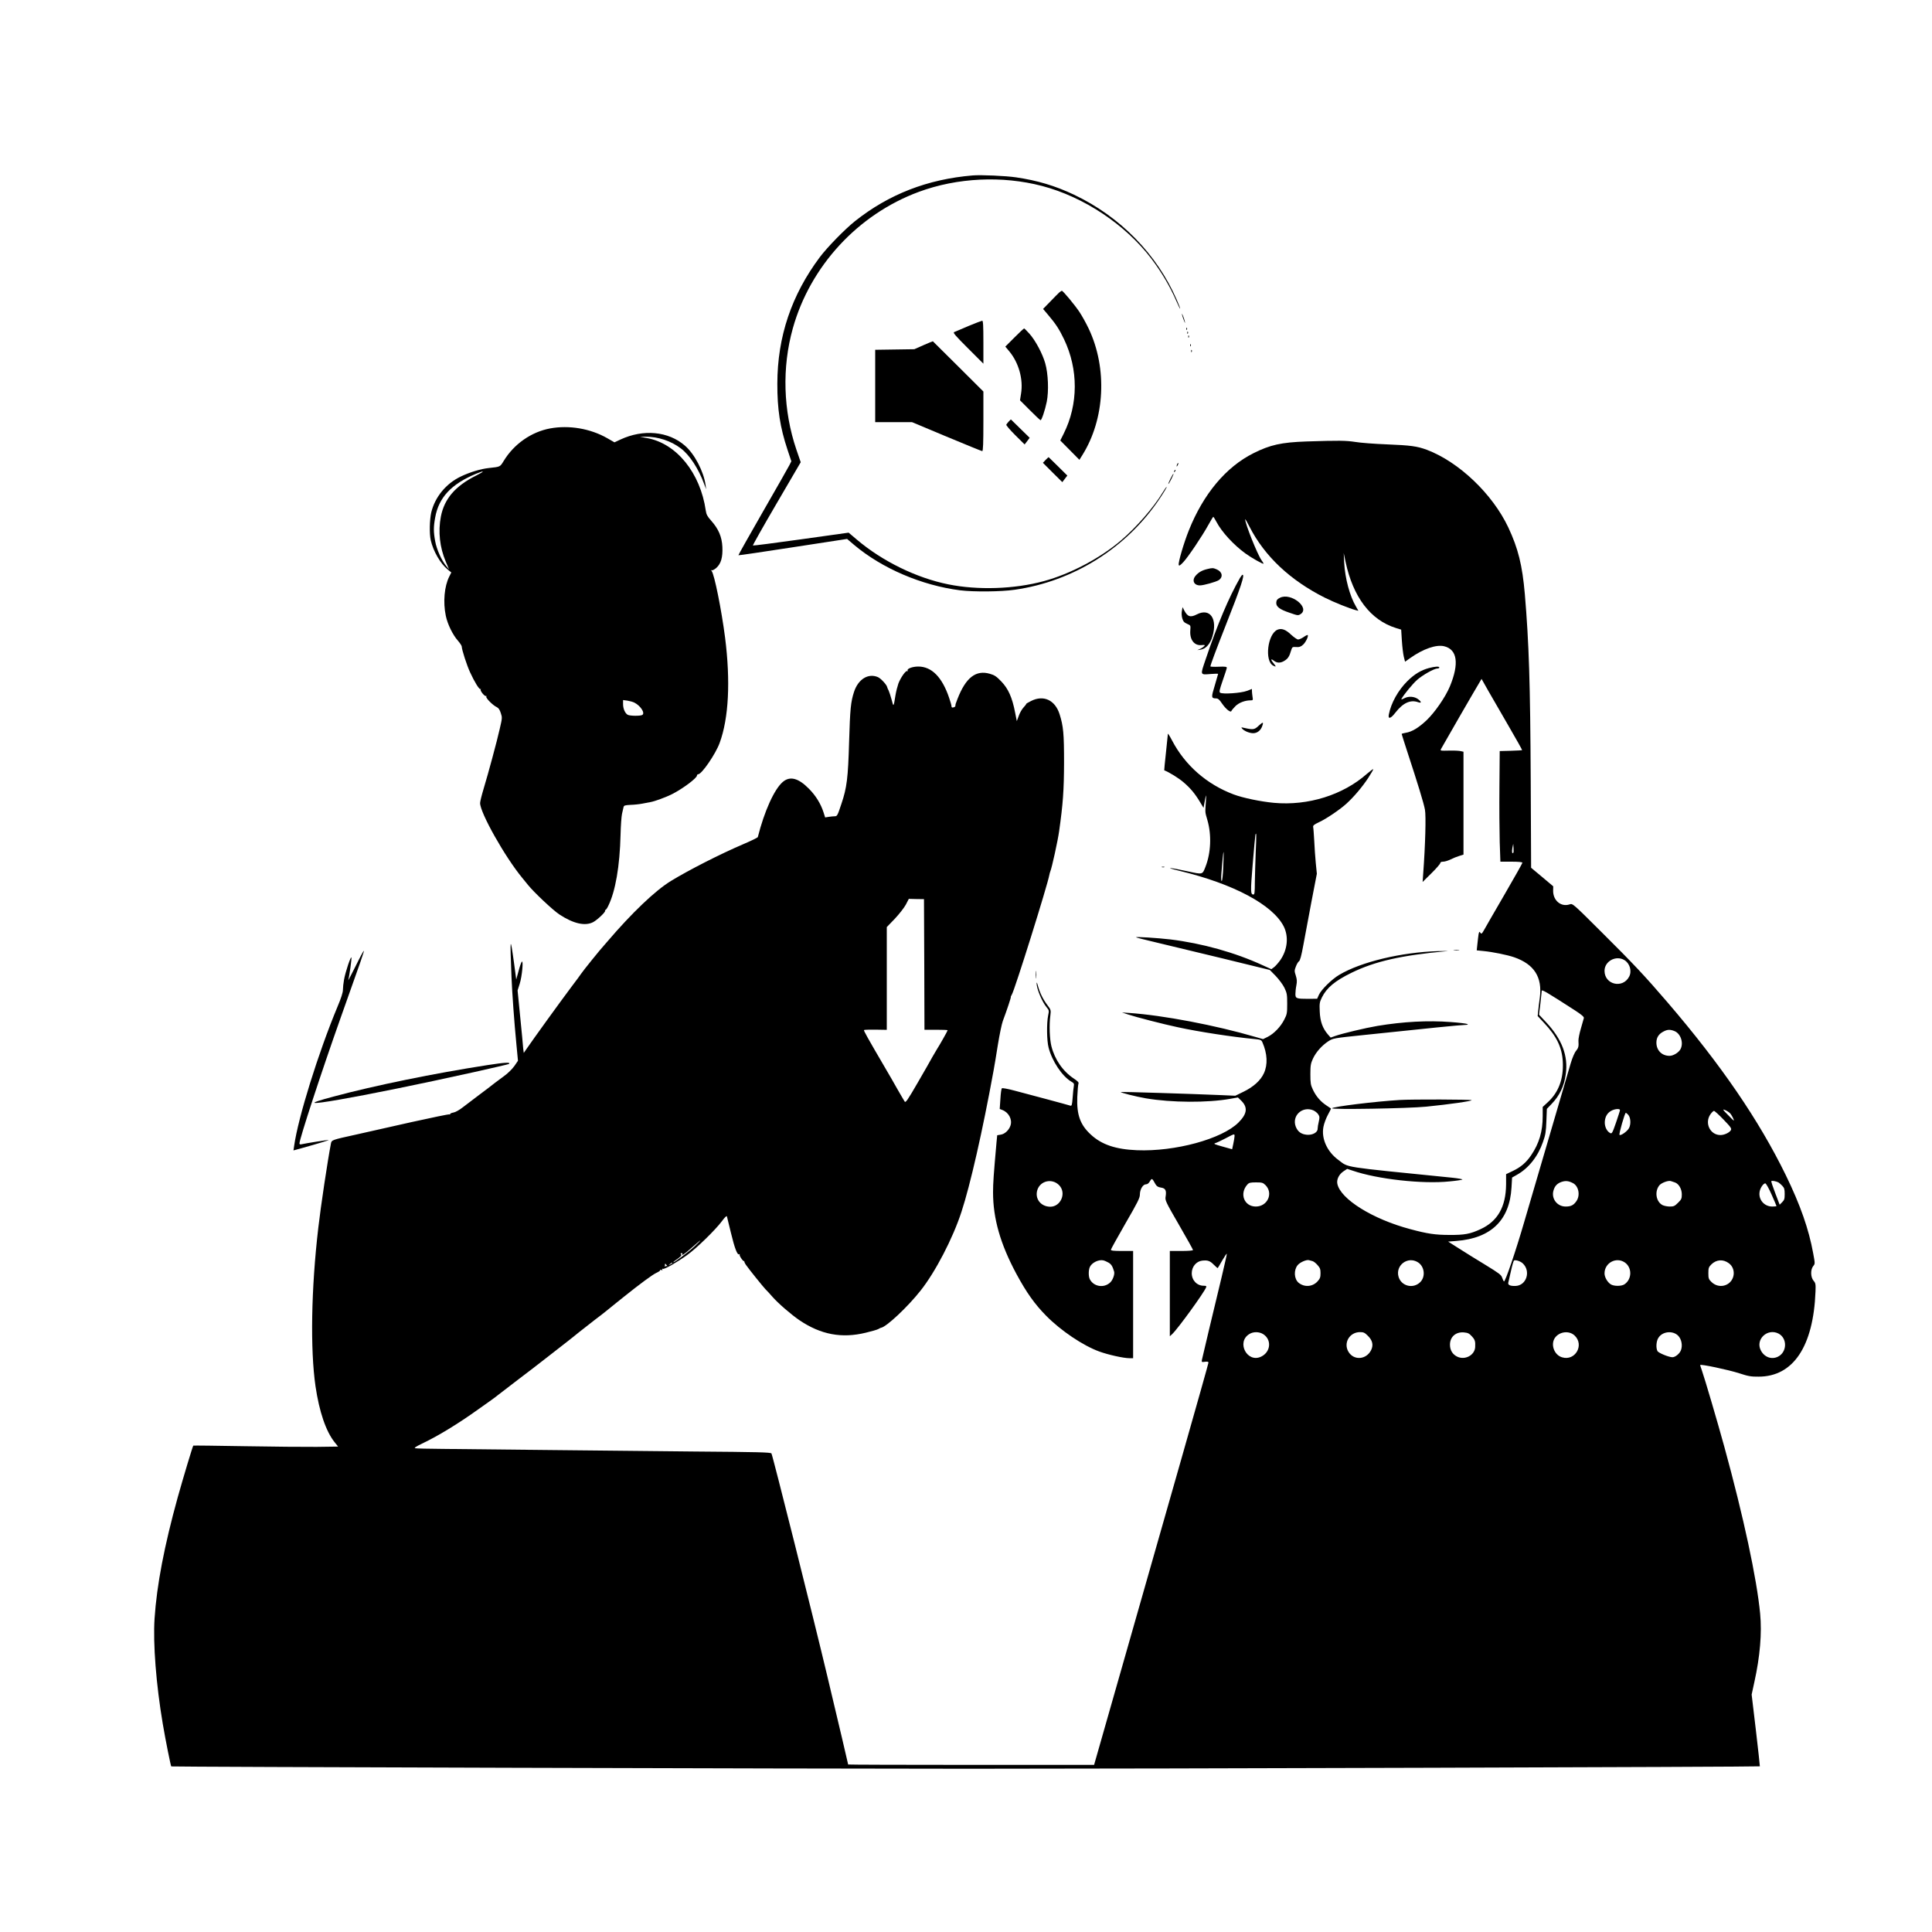 <?xml version="1.0" standalone="no"?>
<!DOCTYPE svg PUBLIC "-//W3C//DTD SVG 20010904//EN"
 "http://www.w3.org/TR/2001/REC-SVG-20010904/DTD/svg10.dtd">
<svg version="1.0" xmlns="http://www.w3.org/2000/svg"
 width="2000pt" height="2000pt" viewBox="0 0 2000 2000"
 preserveAspectRatio="xMidYMid meet">

<g transform="translate(0,2000) scale(0.1,-0.1)"
fill="#000000" stroke="none">
<path d="M10070 18184 c-469 -39 -869 -195 -1220 -474 -105 -84 -285 -268
-364 -373 -292 -391 -438 -822 -439 -1307 -1 -266 28 -453 105 -685 l40 -120
-20 -40 c-11 -22 -135 -240 -276 -485 -140 -244 -254 -446 -252 -448 2 -2 256
35 565 83 l560 86 73 -62 c290 -244 699 -419 1098 -470 140 -17 422 -15 565 6
608 87 1161 435 1501 945 46 69 76 120 71 120 -3 0 -22 -26 -41 -58 -94 -156
-273 -361 -430 -495 -218 -186 -527 -349 -801 -423 -306 -83 -683 -95 -989
-33 -331 67 -683 240 -946 463 l-85 72 -493 -69 c-271 -38 -496 -67 -498 -64
-3 3 107 198 245 434 l250 428 -45 131 c-137 404 -150 849 -37 1254 180 645
674 1181 1305 1414 397 147 864 169 1275 61 434 -114 862 -399 1132 -753 108
-143 194 -289 261 -444 19 -43 35 -76 37 -74 2 2 -14 44 -36 94 -204 470 -585
860 -1064 1087 -194 92 -379 147 -598 179 -107 16 -364 27 -449 20z"/>
<path d="M10965 16972 c-11 -10 -53 -52 -93 -94 l-74 -76 54 -64 c78 -92 113
-146 163 -250 149 -312 148 -673 -3 -976 l-36 -72 99 -100 99 -100 30 48 c235
375 261 900 66 1310 -27 57 -70 134 -94 170 -48 73 -172 222 -184 222 -4 -1
-16 -8 -27 -18z"/>
<path d="M12237 16740 c3 -14 12 -41 20 -60 11 -30 12 -31 8 -6 -4 16 -13 43
-20 60 -11 23 -13 25 -8 6z"/>
<path d="M10025 16625 c-71 -30 -138 -58 -148 -63 -14 -6 12 -36 143 -167
l160 -160 0 223 c0 171 -3 222 -12 222 -7 -1 -71 -25 -143 -55z"/>
<path d="M12281 16594 c0 -11 3 -14 6 -6 3 7 2 16 -1 19 -3 4 -6 -2 -5 -13z"/>
<path d="M10501 16506 l-94 -94 41 -49 c98 -118 146 -289 122 -437 l-11 -70
103 -103 c56 -57 106 -103 110 -103 11 0 46 103 64 191 22 110 15 292 -16 399
-28 99 -102 237 -163 305 -27 30 -52 55 -55 55 -4 0 -50 -42 -101 -94z"/>
<path d="M12291 16554 c0 -11 3 -14 6 -6 3 7 2 16 -1 19 -3 4 -6 -2 -5 -13z"/>
<path d="M12301 16514 c0 -11 3 -14 6 -6 3 7 2 16 -1 19 -3 4 -6 -2 -5 -13z"/>
<path d="M9560 16427 l-95 -42 -202 -3 -203 -3 0 -375 0 -374 191 0 190 0 358
-150 c197 -82 363 -150 369 -150 9 0 12 81 12 308 l0 309 -260 259 c-143 142
-262 260 -263 261 -1 1 -45 -17 -97 -40z"/>
<path d="M12321 16424 c0 -11 3 -14 6 -6 3 7 2 16 -1 19 -3 4 -6 -2 -5 -13z"/>
<path d="M12331 16364 c0 -11 3 -14 6 -6 3 7 2 16 -1 19 -3 4 -6 -2 -5 -13z"/>
<path d="M10443 15637 c-11 -12 -23 -27 -26 -33 -3 -6 38 -54 92 -108 l98 -97
26 34 26 35 -95 93 c-52 52 -96 95 -98 96 -1 2 -12 -7 -23 -20z"/>
<path d="M5695 15565 c-195 -36 -375 -162 -481 -337 -38 -62 -34 -60 -154 -73
-84 -9 -196 -43 -288 -87 -155 -73 -270 -214 -308 -374 -17 -76 -20 -219 -5
-286 26 -115 101 -244 177 -305 l36 -29 -21 -42 c-51 -100 -66 -265 -36 -407
18 -87 72 -197 125 -257 22 -25 40 -53 40 -61 0 -31 52 -193 86 -266 47 -103
96 -181 107 -174 6 3 7 1 3 -5 -8 -13 42 -74 55 -67 5 4 6 0 3 -8 -5 -15 71
-91 110 -108 17 -8 30 -28 40 -60 16 -47 15 -53 -10 -161 -30 -134 -120 -466
-169 -628 -19 -63 -35 -128 -35 -143 -1 -99 256 -556 434 -772 22 -27 50 -61
61 -75 60 -75 260 -264 328 -308 144 -94 264 -121 347 -78 42 22 131 106 124
118 -3 4 -1 8 4 8 4 0 18 19 29 43 74 151 119 409 127 737 2 91 9 188 15 215
6 28 13 59 16 70 4 17 14 20 72 23 37 1 93 7 123 13 30 6 68 13 84 16 42 7
162 51 221 81 111 56 260 167 260 194 0 7 6 13 13 13 36 0 181 211 222 325 94
256 113 639 56 1090 -38 292 -111 654 -139 689 -9 11 -9 13 0 8 7 -4 27 6 47
23 50 44 69 110 64 219 -5 104 -40 186 -116 271 -40 45 -50 64 -56 105 -56
390 -303 695 -608 750 l-73 13 60 1 c125 1 261 -43 362 -120 92 -69 184 -210
243 -371 l20 -53 -6 45 c-20 140 -114 321 -214 407 -171 149 -431 173 -667 63
l-62 -29 -75 43 c-175 100 -395 137 -591 101z m-766 -488 c-216 -108 -329
-240 -365 -424 -30 -156 -12 -320 51 -468 l34 -80 -29 35 c-49 58 -100 173
-115 257 -18 98 -18 148 0 246 37 207 166 346 424 453 91 38 92 27 0 -19z
m1639 -2351 c64 -33 112 -108 81 -127 -19 -12 -126 -11 -150 1 -28 15 -49 63
-49 111 l0 42 45 -6 c25 -4 58 -13 73 -21z"/>
<path d="M13525 15430 c-261 -9 -377 -35 -550 -122 -284 -142 -518 -422 -668
-798 -52 -129 -111 -331 -105 -357 3 -14 13 -9 47 27 50 53 196 270 261 388
25 45 47 82 50 82 3 0 17 -24 33 -53 54 -103 177 -238 302 -328 59 -43 185
-114 185 -104 0 4 -9 20 -21 36 -43 61 -170 379 -169 424 0 5 21 -30 46 -80
156 -304 421 -553 780 -733 94 -47 256 -112 318 -128 l28 -7 -25 44 c-65 110
-113 292 -122 454 l-5 100 19 -90 c78 -367 259 -604 521 -686 l55 -17 7 -113
c4 -63 13 -138 20 -167 l13 -52 55 39 c133 94 268 141 350 121 136 -33 157
-179 59 -416 -46 -110 -155 -268 -242 -351 -82 -77 -151 -119 -216 -129 -23
-4 -41 -9 -41 -12 0 -3 27 -87 59 -186 108 -329 170 -531 182 -598 12 -64 4
-362 -18 -660 l-6 -88 92 91 c50 49 91 97 91 105 0 9 11 14 30 14 17 0 52 11
78 24 26 13 66 29 90 36 l42 13 0 532 0 533 -27 6 c-14 4 -63 7 -107 6 -115
-2 -109 -4 -95 23 17 32 354 617 399 690 l17 29 70 -124 c39 -68 134 -233 212
-367 78 -134 140 -245 138 -247 -1 -1 -54 -4 -117 -6 l-115 -3 -3 -370 c-2
-203 0 -461 3 -572 l7 -203 114 0 c74 0 114 -4 114 -11 0 -5 -84 -155 -187
-332 -103 -177 -198 -342 -211 -366 -22 -39 -27 -42 -37 -27 -11 15 -13 13
-19 -16 -3 -18 -8 -63 -12 -100 l-7 -66 69 -7 c95 -9 247 -40 317 -64 209 -72
295 -207 267 -419 -7 -48 -14 -110 -17 -139 l-5 -51 65 -70 c132 -140 187
-255 195 -403 9 -177 -43 -316 -155 -419 l-53 -49 0 -96 c0 -158 -37 -282
-119 -403 -51 -76 -108 -125 -193 -165 l-67 -32 0 -105 c-2 -233 -87 -383
-266 -465 -107 -49 -163 -60 -320 -59 -146 0 -228 12 -406 60 -389 103 -724
312 -755 470 -9 45 18 98 63 128 l39 26 55 -18 c257 -89 726 -141 1004 -112
66 6 126 15 133 19 7 4 -42 13 -110 20 -1162 117 -1061 101 -1174 184 -116 85
-177 221 -154 341 6 34 27 90 46 125 19 35 34 64 32 66 -2 1 -24 16 -49 33
-61 41 -106 94 -138 162 -23 48 -26 68 -26 160 0 92 4 112 27 162 32 68 92
135 159 179 49 31 52 32 372 65 643 68 1002 104 1042 104 28 1 35 3 25 9 -8 5
-87 15 -175 21 -232 18 -490 4 -755 -40 -125 -21 -368 -79 -440 -105 l-45 -16
-29 33 c-54 63 -80 134 -84 235 -4 85 -2 98 22 147 49 100 135 172 307 256
243 119 518 181 989 224 25 2 -16 2 -91 0 -380 -11 -800 -111 -1026 -246 -75
-44 -185 -152 -209 -205 l-19 -42 -90 -1 c-125 0 -135 4 -135 50 0 20 4 61 10
90 8 41 6 62 -6 101 -15 46 -15 53 1 94 9 25 24 49 32 54 11 6 25 57 45 167
16 88 54 290 84 449 l56 290 -11 110 c-6 61 -13 164 -16 230 -4 66 -8 130 -11
142 -3 18 6 26 61 52 76 35 220 133 286 194 77 71 159 168 221 261 32 49 56
91 54 94 -3 2 -32 -20 -66 -49 -248 -219 -609 -332 -962 -300 -138 13 -321 51
-417 87 -279 105 -503 301 -638 559 -23 44 -43 75 -43 69 0 -6 -9 -93 -20
-194 -11 -100 -19 -183 -18 -184 53 -21 152 -82 202 -126 71 -61 116 -115 170
-205 l35 -58 6 34 c21 117 24 122 18 29 -8 -119 -9 -102 16 -190 44 -152 37
-338 -20 -483 -32 -82 -27 -81 -179 -48 -196 43 -259 47 -90 6 561 -135 967
-352 1080 -577 52 -106 38 -240 -37 -348 -21 -29 -50 -62 -65 -73 l-27 -20
-88 40 c-288 133 -630 228 -957 268 -136 16 -364 30 -356 22 3 -3 93 -26 200
-51 107 -25 418 -100 690 -166 l495 -121 61 -62 c33 -35 74 -89 90 -122 26
-55 29 -69 29 -165 0 -97 -2 -110 -30 -164 -37 -74 -106 -146 -171 -179 l-49
-24 -80 23 c-410 120 -953 224 -1305 248 l-75 5 60 -20 c80 -27 371 -102 518
-133 220 -48 571 -101 793 -122 63 -6 71 -9 82 -33 52 -118 57 -232 16 -321
-34 -75 -109 -142 -212 -192 l-84 -41 -162 7 c-300 13 -1020 35 -1023 32 -7
-7 152 -47 260 -66 266 -45 637 -47 872 -5 l80 14 28 -27 c77 -72 70 -140 -22
-232 -171 -171 -658 -303 -1051 -287 -221 9 -366 58 -478 162 -110 101 -147
205 -140 389 3 67 8 128 12 138 6 12 -6 25 -48 53 -113 75 -197 196 -232 335
-18 71 -24 219 -11 315 7 59 7 61 -31 111 -46 61 -77 126 -97 197 -7 29 -14
43 -14 31 -2 -55 56 -195 104 -252 25 -30 26 -34 15 -86 -16 -79 -14 -260 5
-331 36 -140 140 -296 235 -352 27 -15 31 -22 26 -48 -3 -16 -9 -69 -12 -118
-6 -74 -9 -87 -23 -83 -23 8 -434 118 -579 156 -71 19 -127 29 -131 24 -5 -5
-12 -55 -15 -112 l-7 -102 28 -11 c66 -25 105 -100 83 -162 -16 -47 -59 -87
-101 -93 l-36 -6 -7 -72 c-30 -336 -36 -425 -36 -518 0 -273 76 -537 242 -846
106 -196 190 -313 308 -433 152 -154 380 -308 550 -370 94 -34 252 -69 311
-69 l39 0 0 555 0 555 -115 0 c-85 0 -115 3 -115 13 0 6 68 128 150 271 127
219 150 265 150 300 0 53 31 106 63 106 15 0 29 11 41 32 21 34 22 33 57 -30
13 -22 26 -31 58 -36 47 -7 58 -30 47 -96 -6 -36 3 -55 139 -290 80 -138 145
-255 145 -260 0 -6 -48 -10 -120 -10 l-120 0 0 -442 0 -441 25 23 c60 57 329
428 351 484 5 13 -1 16 -25 16 -70 0 -124 56 -124 130 0 67 47 123 108 130 56
6 79 -1 118 -40 22 -22 41 -39 43 -37 2 2 24 39 49 83 25 43 45 72 45 63 0 -8
-25 -118 -55 -245 -85 -352 -198 -826 -203 -852 -4 -22 -2 -24 32 -19 26 3 36
1 36 -9 0 -7 -126 -454 -279 -991 -154 -538 -420 -1472 -592 -2076 l-313
-1097 -1273 0 c-700 0 -1273 2 -1273 4 0 5 -98 421 -216 916 -140 590 -567
2290 -578 2304 -9 12 -140 15 -796 20 -432 4 -1134 11 -1560 16 -426 5 -896
10 -1045 11 -148 1 -278 4 -288 7 -12 3 10 18 72 48 162 76 379 209 581 354
34 25 88 63 120 85 31 22 72 52 91 68 19 15 106 82 194 149 88 66 232 177 320
246 88 69 180 141 204 159 24 18 75 60 115 92 39 31 112 88 161 126 50 37 108
83 130 101 22 18 67 55 100 81 33 26 67 53 75 60 162 130 295 228 332 245 26
12 45 25 42 29 -3 5 3 6 12 2 12 -4 15 -3 10 5 -4 7 -2 10 6 7 16 -7 142 65
250 142 96 68 293 260 361 351 28 39 49 59 52 50 2 -7 21 -83 41 -168 39 -162
67 -236 86 -224 6 4 8 3 5 -3 -7 -11 37 -75 46 -68 4 3 5 2 2 -1 -2 -4 5 -21
17 -38 31 -45 178 -227 202 -252 12 -11 44 -46 71 -77 59 -68 196 -186 281
-244 221 -149 437 -190 687 -129 59 14 118 31 130 38 12 7 24 13 27 13 55 8
276 215 410 385 153 193 334 541 423 815 91 277 219 839 332 1460 8 44 29 166
45 270 17 105 40 215 51 245 42 112 88 250 83 250 -2 0 2 10 10 23 29 45 371
1137 389 1241 2 12 7 28 10 36 16 37 77 315 91 415 40 284 50 421 51 710 0
302 -7 377 -46 501 -47 148 -167 203 -296 137 -29 -14 -51 -28 -50 -30 2 -2
-10 -18 -27 -36 -17 -18 -40 -58 -50 -88 l-20 -54 -18 91 c-30 155 -71 245
-142 319 -51 53 -70 66 -119 80 -145 42 -249 -39 -335 -260 -20 -50 -22 -58
-22 -74 0 -5 -9 -11 -20 -14 -14 -4 -20 0 -20 11 0 10 -11 49 -25 89 -72 213
-180 323 -319 323 -61 0 -121 -23 -110 -42 4 -6 3 -8 -4 -5 -14 10 -68 -66
-92 -129 -10 -29 -24 -83 -30 -121 -20 -125 -20 -125 -40 -46 -11 40 -25 83
-31 95 -7 13 -14 28 -15 35 -4 24 -67 92 -97 104 -100 42 -203 -22 -246 -153
-34 -104 -41 -177 -51 -514 -11 -380 -23 -477 -80 -646 -40 -121 -44 -128 -69
-128 -14 0 -42 -3 -62 -6 l-37 -6 -17 53 c-28 88 -81 174 -151 244 -109 111
-197 134 -271 70 -88 -75 -191 -304 -258 -570 -1 -6 -69 -39 -151 -74 -239
-102 -566 -269 -749 -381 -161 -98 -406 -332 -656 -625 -19 -22 -36 -42 -39
-45 -25 -25 -219 -265 -235 -291 -5 -9 -49 -68 -96 -130 -126 -168 -397 -543
-475 -657 l-22 -32 -6 47 c-3 27 -7 77 -10 113 -3 36 -15 160 -27 276 l-21
211 22 69 c24 76 40 246 22 229 -6 -6 -22 -50 -34 -98 l-24 -87 -23 173 c-40
287 -43 271 -26 -148 7 -166 28 -464 51 -698 l16 -168 -37 -54 c-23 -32 -67
-76 -109 -106 -63 -46 -133 -99 -161 -122 -5 -4 -53 -40 -105 -79 -52 -39
-123 -93 -158 -120 -37 -29 -78 -52 -98 -55 -19 -3 -34 -10 -34 -15 0 -5 -4
-7 -9 -4 -5 3 -179 -33 -387 -79 -209 -47 -470 -106 -582 -131 -246 -54 -249
-55 -256 -91 -33 -168 -106 -653 -131 -873 -74 -632 -84 -1260 -29 -1640 39
-265 108 -467 198 -580 l36 -45 -223 -3 c-122 -1 -458 2 -747 7 -289 5 -527 8
-529 6 -7 -8 -103 -327 -162 -538 -138 -499 -216 -904 -239 -1252 -17 -258 16
-683 85 -1090 29 -172 82 -435 88 -441 5 -5 6519 -24 8252 -24 1897 0 8187 19
8193 25 1 1 -17 169 -41 373 l-44 370 28 129 c59 267 79 507 60 708 -35 366
-172 1003 -370 1725 -69 252 -205 714 -235 799 -9 24 -16 47 -16 50 0 13 293
-49 404 -85 92 -30 122 -36 201 -35 359 0 567 313 589 881 3 77 1 88 -21 113
-30 37 -32 113 -3 150 20 25 20 25 0 133 -45 248 -132 498 -284 810 -278 569
-670 1142 -1225 1789 -235 274 -356 402 -678 722 -302 301 -303 302 -334 291
-88 -30 -172 39 -171 141 l1 46 -114 96 -115 96 -4 904 c-5 1006 -18 1420 -61
1929 -26 299 -69 472 -171 690 -164 347 -511 678 -844 804 -101 37 -166 46
-415 56 -126 5 -273 16 -325 25 -98 15 -167 16 -505 5z m-526 -4255 c-4 -104
-8 -245 -9 -312 0 -98 -3 -123 -14 -123 -31 0 -32 28 -8 315 13 160 26 296 28
304 11 35 11 -7 3 -184z m2667 -3 c-13 -13 -17 9 -10 50 l9 43 3 -44 c2 -23 1
-46 -2 -49z m-3003 -145 c-3 -84 -10 -147 -16 -147 -6 0 -7 31 -3 83 21 262
29 289 19 64z m-3095 -1011 l2 -676 120 0 c66 0 120 -2 120 -5 0 -7 -88 -162
-110 -195 -9 -14 -30 -50 -47 -80 -16 -30 -85 -151 -153 -268 -106 -183 -125
-210 -135 -195 -7 10 -40 68 -75 128 -34 61 -86 151 -115 200 -199 340 -236
407 -231 412 3 3 57 5 121 4 l115 -2 0 532 0 532 83 86 c45 48 96 113 114 146
l31 60 79 -2 78 -1 3 -676z m7248 45 c56 -34 79 -113 49 -171 -66 -127 -255
-84 -255 60 0 100 119 164 206 111z m-508 -523 c66 -43 91 -65 88 -77 -2 -9
-16 -58 -31 -109 -15 -50 -26 -107 -25 -125 4 -61 0 -75 -25 -106 -15 -17 -38
-71 -55 -128 -106 -361 -412 -1406 -480 -1638 -87 -300 -198 -627 -211 -620
-4 3 -13 20 -19 39 -9 29 -33 46 -173 132 -89 54 -212 130 -274 170 l-112 71
87 7 c358 28 550 215 569 553 l6 103 51 29 c121 68 217 190 269 340 26 73 31
106 35 214 l5 128 49 51 c83 86 130 184 147 309 26 188 -39 359 -200 533 l-77
82 14 114 c7 63 13 123 14 132 0 18 44 -8 348 -204z m1027 -212 c64 -27 95
-121 62 -186 -18 -35 -74 -70 -114 -70 -80 0 -136 57 -136 137 0 52 24 90 74
115 41 22 69 22 114 4z m-3740 -820 c18 -8 41 -26 51 -41 15 -23 16 -33 6 -76
-7 -28 -12 -61 -12 -75 0 -37 -53 -66 -111 -61 -58 5 -94 31 -115 83 -44 113
67 217 181 170z m3175 2 c0 -6 -19 -64 -41 -129 -38 -109 -43 -118 -61 -108
-36 19 -59 70 -55 120 4 53 29 92 72 113 36 18 85 21 85 4z m1137 -30 c18 -16
49 -78 40 -78 -2 0 -29 27 -62 61 -52 52 -56 59 -30 49 17 -6 40 -21 52 -32z
m-64 -69 c77 -80 85 -92 74 -110 -16 -25 -67 -49 -107 -49 -106 0 -166 122
-105 213 14 20 31 37 38 37 7 0 52 -41 100 -91z m-988 51 c26 -29 30 -98 8
-139 -19 -34 -86 -81 -98 -69 -8 8 55 228 65 228 4 0 15 -9 25 -20z m-4075
-222 c-1 -13 -6 -48 -13 -79 l-12 -56 -100 28 c-82 23 -96 29 -75 35 14 4 61
26 105 49 97 51 95 50 95 23z m-1817 -506 c80 -80 19 -225 -92 -224 -99 2
-161 85 -132 175 32 95 152 121 224 49z m5319 21 c60 -30 79 -126 37 -187 -29
-42 -56 -56 -112 -56 -87 0 -149 81 -126 164 13 48 38 75 84 91 42 14 72 11
117 -12z m1058 6 c40 -15 70 -68 70 -123 0 -43 -4 -53 -39 -87 -34 -34 -44
-39 -85 -39 -26 0 -60 7 -76 15 -67 35 -84 141 -32 205 21 25 89 51 117 44 11
-3 31 -10 45 -15z m1070 1 c8 -5 26 -20 40 -35 21 -22 25 -36 25 -86 0 -50 -4
-62 -26 -84 l-26 -26 -45 118 c-25 65 -44 121 -41 126 4 7 47 0 73 -13z
m-5310 -28 c84 -84 22 -222 -100 -222 -121 0 -172 134 -87 228 17 19 31 22 90
22 62 0 71 -3 97 -28z m5239 -97 c28 -63 51 -117 51 -120 0 -3 -20 -5 -44 -5
-84 0 -146 74 -130 156 7 39 39 84 58 84 8 0 37 -52 65 -115z m-11151 -539
c-61 -57 -218 -174 -218 -162 0 3 20 19 46 36 33 24 42 35 35 44 -8 9 -7 13 4
13 8 0 12 -4 9 -9 -16 -26 24 1 97 66 46 41 86 75 89 75 3 0 -25 -28 -62 -63z
m4288 -167 c28 -17 40 -35 57 -91 9 -27 -13 -89 -40 -114 -65 -61 -171 -44
-211 33 -15 28 -15 95 0 127 20 44 89 79 138 69 14 -3 39 -14 56 -24z m2111
16 c12 -3 36 -22 52 -41 26 -29 31 -43 31 -84 0 -43 -5 -56 -32 -86 -52 -56
-136 -61 -195 -13 -47 40 -52 130 -10 182 23 29 91 59 117 52 8 -2 25 -6 37
-10z m1091 -12 c69 -43 81 -148 25 -205 -73 -73 -196 -43 -225 54 -35 119 95
217 200 151z m1084 -10 c88 -80 41 -231 -73 -235 -56 -2 -82 10 -75 35 3 12
16 67 28 122 12 55 26 103 31 106 14 10 66 -7 89 -28z m1058 8 c77 -53 75
-175 -5 -227 -31 -20 -109 -20 -141 1 -35 23 -64 74 -64 113 0 109 121 174
210 113z m1077 -8 c43 -31 61 -88 45 -141 -30 -98 -152 -126 -226 -52 -28 27
-31 37 -31 90 0 53 3 63 31 91 52 51 122 56 181 12z m-10937 2 c0 -2 -10 -9
-22 -15 -22 -11 -22 -10 -4 4 21 17 26 19 26 11z m-59 -22 c8 -9 9 -14 2 -10
-6 4 -13 1 -16 -5 -3 -7 -4 -3 -4 10 1 26 1 26 18 5z m6174 -713 c91 -56 81
-184 -18 -233 -145 -72 -262 149 -124 233 41 26 101 25 142 0z m1085 -18 c49
-48 59 -96 34 -148 -50 -100 -178 -110 -234 -19 -56 91 9 205 119 205 37 0 49
-6 81 -38z m1077 -6 c32 -35 37 -51 34 -111 -5 -84 -105 -138 -186 -99 -48 23
-75 67 -75 124 0 81 60 134 144 127 42 -4 55 -10 83 -41z m1064 8 c102 -98 5
-266 -130 -225 -86 25 -124 142 -69 209 50 60 145 68 199 16z m1071 -1 c36
-36 48 -104 28 -153 -14 -34 -58 -70 -87 -70 -36 0 -145 44 -155 64 -17 31
-13 100 8 134 40 69 149 82 206 25z m1039 22 c94 -49 89 -194 -7 -240 -67 -32
-142 -3 -177 68 -56 113 70 230 184 172z"/>
<path d="M10825 15240 l-29 -31 100 -100 101 -100 26 34 26 34 -95 94 c-52 52
-96 95 -98 96 -1 2 -15 -11 -31 -27z"/>
<path d="M12186 15195 c-9 -26 -7 -32 5 -12 6 10 9 21 6 23 -2 3 -7 -2 -11
-11z"/>
<path d="M12156 15123 c-6 -14 -5 -15 5 -6 7 7 10 15 7 18 -3 3 -9 -2 -12 -12z"/>
<path d="M12117 15045 c-15 -30 -25 -55 -22 -55 7 0 57 101 53 106 -2 2 -16
-21 -31 -51z"/>
<path d="M12497 14109 c-54 -13 -91 -34 -121 -70 -40 -48 -16 -99 46 -99 38 0
165 36 194 54 48 32 38 87 -21 112 -38 16 -44 16 -98 3z"/>
<path d="M12836 14017 c-115 -201 -233 -479 -356 -845 -56 -165 -59 -158 56
-149 41 3 74 4 74 1 0 -2 -16 -57 -35 -121 -38 -124 -37 -132 15 -133 19 0 34
-13 59 -51 41 -60 92 -101 99 -78 3 7 22 30 42 50 37 36 99 59 156 59 25 0 26
2 20 38 -3 20 -6 47 -6 59 l0 21 -52 -20 c-59 -23 -252 -36 -277 -19 -12 8 -7
29 27 128 23 65 42 124 42 131 0 10 -20 13 -85 10 -47 -2 -85 0 -85 3 0 15 58
170 158 424 160 405 199 525 175 525 -5 0 -16 -15 -27 -33z"/>
<path d="M13250 13812 c-27 -13 -36 -24 -38 -48 -4 -43 32 -72 140 -108 83
-29 86 -29 112 -13 100 66 -101 226 -214 169z"/>
<path d="M12235 13677 c-5 -23 -3 -55 4 -79 10 -32 20 -43 50 -56 37 -16 37
-16 33 -67 -8 -97 41 -161 117 -153 32 3 38 1 28 -10 -6 -7 -24 -20 -41 -28
l-31 -14 35 5 c52 8 97 58 120 133 57 185 -23 302 -160 232 -68 -35 -97 -25
-133 45 l-15 30 -7 -38z"/>
<path d="M13224 13481 c-102 -44 -135 -322 -45 -371 32 -17 34 -12 7 21 -34
40 -33 56 0 30 33 -26 70 -27 111 -1 35 21 51 45 68 105 12 38 13 39 52 37 31
-3 47 2 71 23 28 24 60 90 49 101 -2 3 -22 -6 -42 -21 -21 -14 -46 -25 -57
-25 -11 0 -43 23 -73 50 -55 53 -99 69 -141 51z"/>
<path d="M14791 13084 c-81 -22 -148 -62 -221 -134 -96 -95 -170 -227 -193
-347 -10 -52 21 -42 69 21 78 100 155 135 234 107 38 -13 37 3 -1 32 -39 28
-97 32 -141 9 -21 -11 -35 -15 -31 -8 27 48 115 155 162 197 57 51 178 119
212 119 11 0 19 5 19 10 0 14 -45 11 -109 -6z"/>
<path d="M13026 12484 c-40 -38 -55 -40 -151 -18 -26 6 -28 5 -17 -8 20 -25
76 -48 115 -48 43 0 80 30 95 78 14 41 6 40 -42 -4z"/>
<path d="M12028 11023 c6 -2 18 -2 25 0 6 3 1 5 -13 5 -14 0 -19 -2 -12 -5z"/>
<path d="M15053 10163 c15 -2 37 -2 50 0 12 2 0 4 -28 4 -27 0 -38 -2 -22 -4z"/>
<path d="M3681 9998 c-45 -90 -79 -154 -76 -144 12 42 36 216 33 233 -5 23
-64 -152 -77 -231 -6 -33 -11 -79 -11 -102 0 -28 -18 -85 -56 -175 -197 -472
-408 -1148 -449 -1441 l-7 -47 88 24 c168 47 289 84 275 84 -14 1 -234 -34
-278 -44 -15 -4 -23 -1 -23 8 0 46 228 742 425 1297 222 623 246 693 241 697
-2 3 -41 -69 -85 -159z"/>
<path d="M10723 9910 c0 -36 2 -50 4 -32 2 17 2 47 0 65 -2 17 -4 3 -4 -33z"/>
<path d="M5045 8974 c-550 -85 -1166 -211 -1594 -326 -605 -161 278 -8 1454
253 197 44 361 82 364 85 20 20 -43 16 -224 -12z"/>
<path d="M14490 8613 c-253 -15 -700 -70 -700 -86 0 -15 786 -2 975 17 241 24
475 58 469 67 -5 8 -617 10 -744 2z"/>
</g>
</svg>
